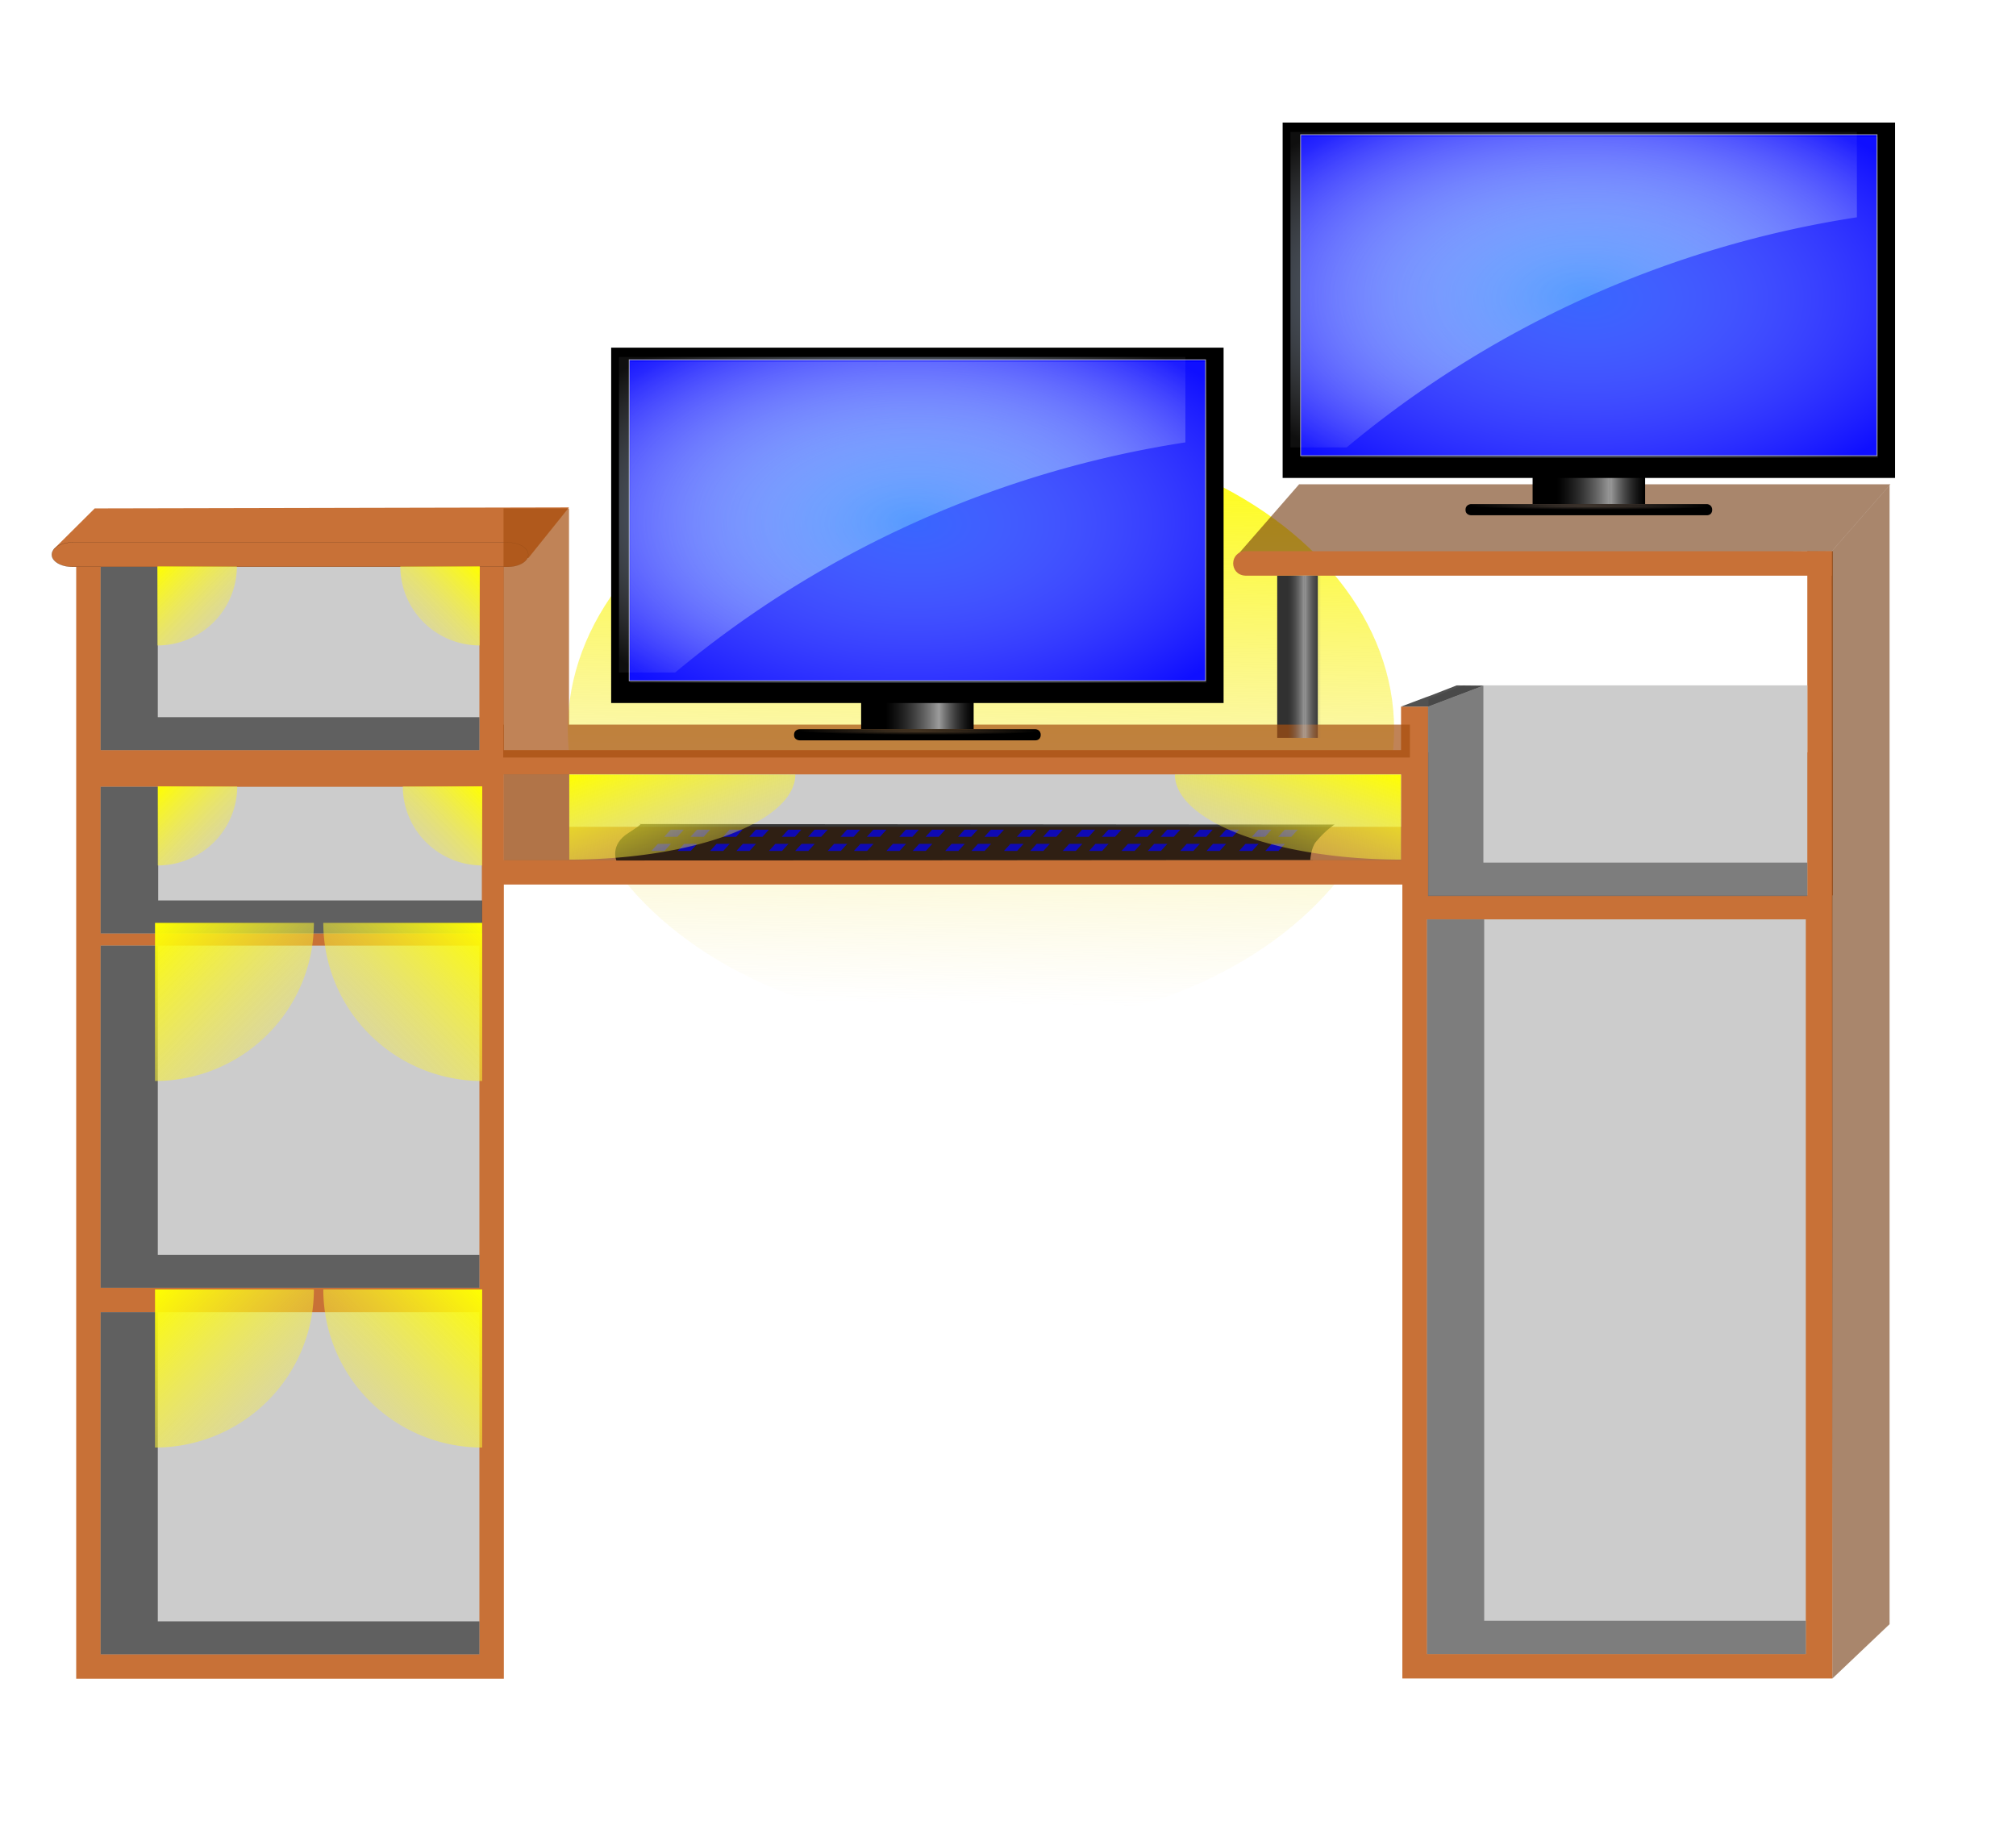 <?xml version="1.0" encoding="UTF-8" standalone="no"?>
<!-- Created with Inkscape (http://www.inkscape.org/) -->

<svg
   xmlns:osb="http://www.openswatchbook.org/uri/2009/osb"
   xmlns:dc="http://purl.org/dc/elements/1.1/"
   xmlns:cc="http://creativecommons.org/ns#"
   xmlns:rdf="http://www.w3.org/1999/02/22-rdf-syntax-ns#"
   xmlns:svg="http://www.w3.org/2000/svg"
   xmlns="http://www.w3.org/2000/svg"
   xmlns:xlink="http://www.w3.org/1999/xlink"
   xmlns:sodipodi="http://sodipodi.sourceforge.net/DTD/sodipodi-0.dtd"
   xmlns:inkscape="http://www.inkscape.org/namespaces/inkscape"
   width="165cm"
   height="150cm"
   viewBox="0 0 165 150"
   version="1.1"
   id="svg6624"
   inkscape:version="0.92.0 r15299"
   sodipodi:docname="cosik.svg">
  <defs
     id="defs6618">
    <linearGradient
       id="linearGradient7469"
       inkscape:collect="always">
      <stop
         id="stop7465"
         offset="0"
         style="stop-color:#ffff00;stop-opacity:1" />
      <stop
         id="stop7467"
         offset="1"
         style="stop-color:#f1e07a;stop-opacity:0" />
    </linearGradient>
    <linearGradient
       id="linearGradient7423"
       osb:paint="solid">
      <stop
         style="stop-color:#ffff00;stop-opacity:1;"
         offset="0"
         id="stop7421" />
    </linearGradient>
    <linearGradient
       inkscape:collect="always"
       id="linearGradient5905">
      <stop
         style="stop-color:#ffff00;stop-opacity:1"
         offset="0"
         id="stop5901" />
      <stop
         style="stop-color:#a65012;stop-opacity:0"
         offset="1"
         id="stop5903" />
    </linearGradient>
    <inkscape:path-effect
       effect="bspline"
       id="path-effect5215"
       is_visible="true"
       weight="33.333"
       steps="2"
       helper_size="0"
       apply_no_weight="true"
       apply_with_weight="true"
       only_selected="false" />
    <inkscape:path-effect
       effect="bspline"
       id="path-effect4966"
       is_visible="true"
       weight="33.333"
       steps="2"
       helper_size="0"
       apply_no_weight="true"
       apply_with_weight="true"
       only_selected="false" />
    <linearGradient
       id="linearGradient4825"
       inkscape:collect="always">
      <stop
         id="stop4819"
         offset="0"
         style="stop-color:#1a1a1a;stop-opacity:0.703" />
      <stop
         id="stop4823"
         offset="1"
         style="stop-color:#000000;stop-opacity:1" />
    </linearGradient>
    <linearGradient
       inkscape:collect="always"
       id="linearGradient4797">
      <stop
         style="stop-color:#000000;stop-opacity:0"
         offset="0"
         id="stop4791" />
      <stop
         id="stop4793"
         offset="0.5"
         style="stop-color:#666666;stop-opacity:0" />
      <stop
         style="stop-color:#cccccc;stop-opacity:1"
         offset="1"
         id="stop4795" />
    </linearGradient>
    <linearGradient
       inkscape:collect="always"
       id="linearGradient4782">
      <stop
         style="stop-color:#000000;stop-opacity:0"
         offset="0"
         id="stop4776" />
      <stop
         id="stop4778"
         offset="0"
         style="stop-color:#666666;stop-opacity:0" />
      <stop
         style="stop-color:#cccccc;stop-opacity:1"
         offset="1"
         id="stop4780" />
    </linearGradient>
    <linearGradient
       id="linearGradient4715"
       inkscape:collect="always">
      <stop
         id="stop4711"
         offset="0"
         style="stop-color:#5599ff;stop-opacity:0.662" />
      <stop
         id="stop4713"
         offset="1"
         style="stop-color:#ffffff;stop-opacity:0.057" />
    </linearGradient>
    <linearGradient
       inkscape:collect="always"
       id="linearGradient4654">
      <stop
         style="stop-color:#5599ff;stop-opacity:1"
         offset="0"
         id="stop4648" />
      <stop
         style="stop-color:#ffffff;stop-opacity:0.057"
         offset="1"
         id="stop4652" />
    </linearGradient>
    <linearGradient
       id="linearGradient8549"
       inkscape:collect="always">
      <stop
         id="stop8545"
         offset="0"
         style="stop-color:#000000;stop-opacity:0" />
      <stop
         style="stop-color:#666666;stop-opacity:0"
         offset="0.719"
         id="stop8551" />
      <stop
         id="stop8547"
         offset="1"
         style="stop-color:#cccccc;stop-opacity:1" />
    </linearGradient>
    <inkscape:path-effect
       effect="bspline"
       id="path-effect8504"
       is_visible="true"
       weight="33.333"
       steps="2"
       helper_size="0"
       apply_no_weight="true"
       apply_with_weight="true"
       only_selected="false" />
    <inkscape:path-effect
       effect="bspline"
       id="path-effect8496"
       is_visible="true"
       weight="33.333"
       steps="2"
       helper_size="0"
       apply_no_weight="true"
       apply_with_weight="true"
       only_selected="false" />
    <inkscape:path-effect
       effect="spiro"
       id="path-effect8482"
       is_visible="true" />
    <linearGradient
       inkscape:collect="always"
       id="linearGradient7812">
      <stop
         style="stop-color:#000000;stop-opacity:1;"
         offset="0"
         id="stop7808" />
      <stop
         style="stop-color:#000000;stop-opacity:0;"
         offset="1"
         id="stop7810" />
    </linearGradient>
    <linearGradient
       inkscape:collect="always"
       xlink:href="#linearGradient7812"
       id="linearGradient7816"
       x1="103.235"
       y1="-1175.576"
       x2="104.959"
       y2="-1165.241"
       gradientUnits="userSpaceOnUse" />
    <linearGradient
       inkscape:collect="always"
       xlink:href="#linearGradient8549"
       id="linearGradient8543"
       x1="84.021"
       y1="-1166.013"
       x2="85.699"
       y2="-1166.013"
       gradientUnits="userSpaceOnUse"
       gradientTransform="matrix(3.182,0,0,0.598,-165.773,-451.8)" />
    <linearGradient
       inkscape:collect="always"
       xlink:href="#linearGradient8549"
       id="linearGradient8543-8"
       x1="84.021"
       y1="-1166.013"
       x2="85.699"
       y2="-1166.013"
       gradientUnits="userSpaceOnUse"
       gradientTransform="matrix(3.182,0,0,0.598,-379.314,-451.618)" />
    <clipPath
       clipPathUnits="userSpaceOnUse"
       id="clipPath8950">
      <rect
         style="opacity:0.088;fill:#ffff00;fill-opacity:1;fill-rule:nonzero;stroke:#bbbbbb;stroke-width:0.035;stroke-miterlimit:4;stroke-dasharray:none;stroke-opacity:1;paint-order:stroke markers fill"
         id="rect8952"
         width="18.73"
         height="12.38"
         x="11.032"
         y="-1091.283" />
    </clipPath>
    <radialGradient
       inkscape:collect="always"
       xlink:href="#linearGradient4654"
       id="radialGradient4646"
       cx="71.692"
       cy="-1176.788"
       fx="71.692"
       fy="-1176.788"
       r="23.618"
       gradientTransform="matrix(51.026,-0.26,0.146,28.615,-777.149,34683.548)"
       gradientUnits="userSpaceOnUse" />
    <radialGradient
       inkscape:collect="always"
       xlink:href="#linearGradient4715"
       id="radialGradient4646-2"
       cx="71.692"
       cy="-1176.788"
       fx="71.692"
       fy="-1176.788"
       r="23.618"
       gradientTransform="matrix(1.35,-0.007,0.004,0.757,-20.486,-285.153)"
       gradientUnits="userSpaceOnUse" />
    <linearGradient
       inkscape:collect="always"
       xlink:href="#linearGradient8549"
       id="linearGradient8543-7"
       x1="84.021"
       y1="-1166.013"
       x2="85.699"
       y2="-1166.013"
       gradientUnits="userSpaceOnUse"
       gradientTransform="matrix(5.351,0,0,0.13,-384.989,-1008.621)" />
    <linearGradient
       inkscape:collect="always"
       xlink:href="#linearGradient8549"
       id="linearGradient8543-8-1"
       x1="84.021"
       y1="-1166.013"
       x2="85.699"
       y2="-1166.013"
       gradientUnits="userSpaceOnUse"
       gradientTransform="matrix(10.308,0,0,0.129,-956.448,-1009.796)" />
    <linearGradient
       inkscape:collect="always"
       xlink:href="#linearGradient4782"
       id="linearGradient4774"
       gradientUnits="userSpaceOnUse"
       gradientTransform="matrix(1.721,0,0,0.129,-220.848,-1009.806)"
       x1="84.021"
       y1="-1166.013"
       x2="85.699"
       y2="-1166.013" />
    <linearGradient
       inkscape:collect="always"
       xlink:href="#linearGradient4797"
       id="linearGradient4789"
       gradientUnits="userSpaceOnUse"
       gradientTransform="matrix(5.351,0,0,0.13,-384.989,-1008.632)"
       x1="84.021"
       y1="-1166.013"
       x2="85.699"
       y2="-1166.013" />
    <radialGradient
       inkscape:collect="always"
       xlink:href="#linearGradient4825"
       id="radialGradient4817"
       cx="71.531"
       cy="-1157.926"
       fx="71.531"
       fy="-1157.926"
       r="11.173"
       gradientTransform="matrix(0.887,0.002,-3.0072243e-4,0.027,7.917,-1128.419)"
       gradientUnits="userSpaceOnUse" />
    <radialGradient
       inkscape:collect="always"
       xlink:href="#linearGradient4825"
       id="radialGradient4849"
       gradientUnits="userSpaceOnUse"
       gradientTransform="matrix(0.887,0.002,-3.0072243e-4,0.027,7.917,-1128.419)"
       cx="71.531"
       cy="-1157.926"
       fx="71.531"
       fy="-1157.926"
       r="11.173" />
    <radialGradient
       inkscape:collect="always"
       xlink:href="#linearGradient4654"
       id="radialGradient4646-0"
       cx="71.692"
       cy="-1176.788"
       fx="71.692"
       fy="-1176.788"
       r="23.618"
       gradientTransform="matrix(51.026,-0.26,0.146,28.615,-777.149,34683.548)"
       gradientUnits="userSpaceOnUse" />
    <radialGradient
       inkscape:collect="always"
       xlink:href="#linearGradient4715"
       id="radialGradient4646-2-3"
       cx="71.692"
       cy="-1176.788"
       fx="71.692"
       fy="-1176.788"
       r="23.618"
       gradientTransform="matrix(1.35,-0.007,0.004,0.757,-20.486,-285.153)"
       gradientUnits="userSpaceOnUse" />
    <radialGradient
       inkscape:collect="always"
       xlink:href="#linearGradient4825"
       id="radialGradient4849-0"
       gradientUnits="userSpaceOnUse"
       gradientTransform="matrix(0.887,0.002,-3.0072243e-4,0.027,7.917,-1128.419)"
       cx="71.531"
       cy="-1157.926"
       fx="71.531"
       fy="-1157.926"
       r="11.173" />
    <linearGradient
       inkscape:collect="always"
       xlink:href="#linearGradient4797"
       id="linearGradient4940"
       gradientUnits="userSpaceOnUse"
       gradientTransform="matrix(5.351,0,0,0.13,-384.989,-1008.632)"
       x1="84.021"
       y1="-1166.013"
       x2="85.699"
       y2="-1166.013" />
    <linearGradient
       inkscape:collect="always"
       xlink:href="#linearGradient4782"
       id="linearGradient4942"
       gradientUnits="userSpaceOnUse"
       gradientTransform="matrix(1.721,0,0,0.129,-220.848,-1009.806)"
       x1="84.021"
       y1="-1166.013"
       x2="85.699"
       y2="-1166.013" />
    <radialGradient
       inkscape:collect="always"
       xlink:href="#linearGradient5905"
       id="radialGradient5909"
       cx="67.138"
       cy="-1086.404"
       fx="67.138"
       fy="-1086.404"
       r="14.221"
       gradientUnits="userSpaceOnUse"
       gradientTransform="matrix(2.209,-0.011,0.014,1.202,-108.307,225.612)" />
    <filter
       inkscape:collect="always"
       style="color-interpolation-filters:sRGB"
       id="filter5945"
       x="-0.414"
       width="1.828"
       y="-0.47"
       height="1.941">
      <feGaussianBlur
         inkscape:collect="always"
         stdDeviation="5.473"
         id="feGaussianBlur5947" />
    </filter>
    <linearGradient
       inkscape:collect="always"
       xlink:href="#linearGradient7469"
       id="linearGradient7520"
       gradientUnits="userSpaceOnUse"
       gradientTransform="matrix(40.158,0,0,40.158,-25.331,48061.212)"
       x1="12.914"
       y1="-1095.607"
       x2="27.469"
       y2="-1081.097" />
    <filter
       inkscape:collect="always"
       style="color-interpolation-filters:sRGB"
       id="filter7538"
       x="-0.176"
       width="1.352"
       y="-0.177"
       height="1.354">
      <feGaussianBlur
         inkscape:collect="always"
         stdDeviation="0.913"
         id="feGaussianBlur7540" />
    </filter>
    <linearGradient
       inkscape:collect="always"
       xlink:href="#linearGradient7469"
       id="linearGradient7552"
       gradientUnits="userSpaceOnUse"
       gradientTransform="matrix(40.158,0,0,40.158,-25.331,48061.212)"
       x1="12.914"
       y1="-1095.607"
       x2="27.469"
       y2="-1081.097" />
    <linearGradient
       inkscape:collect="always"
       xlink:href="#linearGradient7469"
       id="linearGradient7558"
       gradientUnits="userSpaceOnUse"
       gradientTransform="matrix(40.158,0,0,40.158,-25.331,48061.212)"
       x1="12.914"
       y1="-1095.607"
       x2="27.469"
       y2="-1081.097" />
    <linearGradient
       inkscape:collect="always"
       xlink:href="#linearGradient7469"
       id="linearGradient7560"
       gradientUnits="userSpaceOnUse"
       gradientTransform="matrix(40.158,0,0,40.158,-25.331,48061.212)"
       x1="12.914"
       y1="-1095.607"
       x2="27.469"
       y2="-1081.097" />
    <linearGradient
       inkscape:collect="always"
       xlink:href="#linearGradient7469"
       id="linearGradient7558-9"
       gradientUnits="userSpaceOnUse"
       gradientTransform="matrix(40.158,0,0,40.158,-430.588,44085.101)"
       x1="12.914"
       y1="-1095.607"
       x2="27.469"
       y2="-1081.097" />
    <filter
       inkscape:collect="always"
       style="color-interpolation-filters:sRGB"
       id="filter7538-8"
       x="-0.176"
       width="1.352"
       y="-0.177"
       height="1.354">
      <feGaussianBlur
         inkscape:collect="always"
         stdDeviation="0.913"
         id="feGaussianBlur7540-9" />
    </filter>
    <linearGradient
       inkscape:collect="always"
       xlink:href="#linearGradient7469"
       id="linearGradient7612"
       gradientUnits="userSpaceOnUse"
       gradientTransform="matrix(40.158,0,0,40.158,-430.588,44085.101)"
       x1="12.914"
       y1="-1095.607"
       x2="27.469"
       y2="-1081.097" />
    <linearGradient
       inkscape:collect="always"
       xlink:href="#linearGradient7469"
       id="linearGradient7618"
       gradientUnits="userSpaceOnUse"
       gradientTransform="matrix(40.158,0,0,40.158,-430.588,44085.101)"
       x1="12.914"
       y1="-1095.607"
       x2="27.469"
       y2="-1081.097" />
    <linearGradient
       inkscape:collect="always"
       xlink:href="#linearGradient7469"
       id="linearGradient7620"
       gradientUnits="userSpaceOnUse"
       gradientTransform="matrix(40.158,0,0,40.158,-430.588,44085.101)"
       x1="12.914"
       y1="-1095.607"
       x2="27.469"
       y2="-1081.097" />
    <filter
       inkscape:collect="always"
       style="color-interpolation-filters:sRGB"
       id="filter7538-9"
       x="-0.176"
       width="1.352"
       y="-0.177"
       height="1.354">
      <feGaussianBlur
         inkscape:collect="always"
         stdDeviation="0.913"
         id="feGaussianBlur7540-5" />
    </filter>
    <linearGradient
       inkscape:collect="always"
       xlink:href="#linearGradient7469"
       id="linearGradient7651"
       gradientUnits="userSpaceOnUse"
       gradientTransform="matrix(40.158,0,0,40.158,-430.588,44085.101)"
       x1="12.914"
       y1="-1095.607"
       x2="27.469"
       y2="-1081.097" />
    <linearGradient
       inkscape:collect="always"
       xlink:href="#linearGradient7469"
       id="linearGradient7672"
       gradientUnits="userSpaceOnUse"
       gradientTransform="matrix(40.158,0,0,40.158,-430.588,44085.101)"
       x1="12.914"
       y1="-1095.607"
       x2="27.469"
       y2="-1081.097" />
    <linearGradient
       inkscape:collect="always"
       xlink:href="#linearGradient7469"
       id="linearGradient7682"
       x1="79.871"
       y1="-1167.763"
       x2="79.21"
       y2="-1120.8"
       gradientUnits="userSpaceOnUse"
       gradientTransform="matrix(0.897,0,0,1,10.426,0)" />
    <filter
       inkscape:collect="always"
       style="color-interpolation-filters:sRGB"
       id="filter7712"
       x="-0.097"
       width="1.194"
       y="-0.134"
       height="1.269">
      <feGaussianBlur
         inkscape:collect="always"
         stdDeviation="2.74"
         id="feGaussianBlur7714" />
    </filter>
  </defs>
  <sodipodi:namedview
     id="base"
     pagecolor="#ffffff"
     bordercolor="#666666"
     borderopacity="1.0"
     inkscape:pageopacity="0.0"
     inkscape:pageshadow="2"
     inkscape:zoom="0.11313709"
     inkscape:cx="3139.0701"
     inkscape:cy="3646.0375"
     inkscape:document-units="cm"
     inkscape:current-layer="layer1"
     showgrid="false"
     units="cm"
     inkscape:window-width="1920"
     inkscape:window-height="1017"
     inkscape:window-x="1432"
     inkscape:window-y="-8"
     inkscape:window-maximized="1"
     inkscape:measure-start="0,0"
     inkscape:measure-end="0,0"
     showguides="true"
     inkscape:snap-to-guides="true"
     inkscape:lockguides="true"
     inkscape:snap-bbox="false"
     inkscape:guide-bbox="true"
     inkscape:snap-global="true"
     inkscape:bbox-nodes="false"
     inkscape:snap-bbox-edge-midpoints="false"
     inkscape:bbox-paths="false" />
  <g
     inkscape:label="Layer 1"
     inkscape:groupmode="layer"
     id="layer1"
     transform="translate(0,1203)"
     style="display:inline">
    <ellipse
       style="opacity:1;fill:url(#linearGradient7682);fill-opacity:1;fill-rule:nonzero;stroke:none;stroke-width:0.013;stroke-linecap:round;stroke-miterlimit:4;stroke-dasharray:none;stroke-opacity:1;paint-order:stroke fill markers;filter:url(#filter7712)"
       id="path7674"
       cx="80.285"
       cy="-1143.289"
       rx="33.817"
       ry="24.474" />
    <rect
       style="display:inline;opacity:1;fill:#c87137;fill-opacity:1;stroke:none;stroke-width:0.033;stroke-miterlimit:4;stroke-dasharray:none;stroke-opacity:1;paint-order:stroke markers fill"
       id="rect7203-8"
       width="2.089"
       height="28.166"
       x="147.92"
       y="-1157.887" />
    <rect
       style="opacity:1;fill:#c87137;fill-opacity:1;stroke:none;stroke-width:0.08;stroke-miterlimit:4;stroke-dasharray:none;stroke-opacity:1;paint-order:stroke markers fill"
       id="rect7207"
       width="35.2"
       height="75.797"
       x="114.776"
       y="-1141.425" />
    <rect
       style="opacity:1;fill:#c87137;fill-opacity:1;stroke:none;stroke-width:0.09;stroke-miterlimit:4;stroke-dasharray:none;stroke-opacity:1;paint-order:stroke markers fill"
       id="rect7203"
       width="77"
       height="11"
       x="39.436"
       y="-1141.607" />
    <rect
       style="opacity:1;fill:#313131;fill-opacity:1;fill-rule:nonzero;stroke:none;stroke-width:0.054;stroke-miterlimit:4;stroke-dasharray:none;stroke-opacity:1;paint-order:stroke markers fill"
       id="rect7806"
       width="3.322"
       height="13.283"
       x="104.533"
       y="-1155.896" />
    <rect
       style="opacity:1;fill:#c87137;fill-opacity:1;stroke:none;stroke-width:0.09;stroke-miterlimit:4;stroke-dasharray:none;stroke-opacity:1"
       id="rect6626"
       width="35"
       height="93"
       x="6.237"
       y="-1158.607" />
    <path
       style="opacity:1;fill:#c87137;fill-opacity:1;fill-rule:nonzero;stroke:none;stroke-width:0.131;stroke-linecap:round;stroke-miterlimit:4;stroke-dasharray:none;stroke-opacity:1;paint-order:fill markers stroke"
       d="m 46.57,-1161.472 -38.819,0.083 -2.038,2.026 -1.31,1.302 v 0.723 H 43.25 Z"
       id="rect5080"
       inkscape:connector-curvature="0" />
    <rect
       style="display:inline;opacity:1;fill:#c87137;fill-opacity:1;stroke:none;stroke-width:0.014;stroke-miterlimit:4;stroke-dasharray:none;stroke-opacity:1;paint-order:stroke markers fill"
       id="rect7203-0"
       width="2.227"
       height="5.544"
       x="114.669"
       y="-1145.167" />
    <path
       style="display:inline;opacity:1;fill:#cccccc;fill-opacity:1;stroke:none;stroke-width:0.082;stroke-miterlimit:4;stroke-dasharray:none;stroke-opacity:1"
       d="m 116.92,-1145.801 2.808,-1.107 h 28.192 v 17.186 h -31 z"
       id="rect7171-5"
       inkscape:connector-curvature="0"
       sodipodi:nodetypes="cccccc" />
    <rect
       style="display:inline;opacity:1;fill:#cccccc;fill-opacity:1;stroke:none;stroke-width:0.109;stroke-miterlimit:4;stroke-dasharray:none;stroke-opacity:1"
       id="rect7171-1"
       width="31"
       height="60.129"
       x="116.797"
       y="-1127.757" />
    <path
       style="opacity:0.849;fill:#71360b;fill-opacity:0.706;fill-rule:nonzero;stroke:none;stroke-width:0.362;stroke-linecap:round;stroke-miterlimit:4;stroke-dasharray:none;stroke-opacity:1;paint-order:fill markers stroke"
       d="m 106.326,-1163.364 -5.063,5.807 48.655,-0.322 0.058,92.25 4.677,-4.443 v -93.214 l 0.068,-0.078 z"
       id="rect5182"
       inkscape:connector-curvature="0" />
    <path
       style="opacity:1;fill:#c87137;fill-opacity:1;stroke:#040404;stroke-width:0.01;stroke-miterlimit:4;stroke-dasharray:none;stroke-opacity:1;paint-order:stroke markers fill"
       d="M 5.937,-1158.607 H 41.537 c 0.942,0 1.7,0.446 1.7,1 0,0.554 -0.758,1 -1.7,1 H 5.937 c -0.942,0 -1.7,-0.446 -1.7,-1 0,-0.554 0.758,-1 1.7,-1 z"
       id="rect7196"
       inkscape:connector-curvature="0" />
    <g
       id="ds">
      <rect
         y="-1095.607"
         x="8.237"
         height="28"
         width="31"
         id="rect7171"
         style="opacity:1;fill:#cccccc;fill-opacity:1;stroke:none;stroke-width:0.105;stroke-miterlimit:4;stroke-dasharray:none;stroke-opacity:1" />
      <path
         inkscape:connector-curvature="0"
         id="rect5010"
         d="m 8.237,-1095.607 v 25.302 2.699 H 39.237 v -2.699 H 12.914 v -25.302 z"
         style="opacity:0.703;fill:#333333;fill-opacity:1;fill-rule:nonzero;stroke:none;stroke-width:0.099;stroke-linecap:round;stroke-miterlimit:4;stroke-dasharray:none;stroke-opacity:1;paint-order:fill markers stroke" />
    </g>
    <g
       id="gs">
      <rect
         y="-1125.607"
         x="8.237"
         height="28"
         width="31"
         id="rect7190"
         style="opacity:1;fill:#cccccc;fill-opacity:1;stroke:none;stroke-width:0.09;stroke-miterlimit:4;stroke-dasharray:none;stroke-opacity:1" />
      <path
         id="rect5010-5"
         d="m 8.237,-1125.607 v 25.302 2.699 H 39.237 v -2.699 H 12.914 v -25.302 z"
         style="display:inline;opacity:0.703;fill:#333333;fill-opacity:1;fill-rule:nonzero;stroke:none;stroke-width:0.099;stroke-linecap:round;stroke-miterlimit:4;stroke-dasharray:none;stroke-opacity:1;paint-order:fill markers stroke"
         inkscape:connector-curvature="0" />
    </g>
    <g
       id="dp">
      <rect
         y="-1138.607"
         x="8.237"
         height="12"
         width="31.199"
         id="rect7192"
         style="opacity:1;fill:#cccccc;fill-opacity:1;stroke:none;stroke-width:0.09;stroke-miterlimit:4;stroke-dasharray:none;stroke-opacity:1" />
      <path
         inkscape:connector-curvature="0"
         id="rect5010-2"
         d="m 8.237,-1138.607 v 9.302 2.699 H 39.461 v -2.699 H 12.948 v -9.302 z"
         style="display:inline;opacity:0.703;fill:#333333;fill-opacity:1;fill-rule:nonzero;stroke:none;stroke-width:0.099;stroke-linecap:round;stroke-miterlimit:4;stroke-dasharray:none;stroke-opacity:1;paint-order:fill markers stroke" />
    </g>
    <g
       id="gp"
       inkscape:label="#gp">
      <rect
         y="-1156.607"
         x="8.237"
         height="15"
         width="31"
         id="rect7194"
         style="opacity:1;fill:#cccccc;fill-opacity:1;stroke:none;stroke-width:0.09;stroke-miterlimit:4;stroke-dasharray:none;stroke-opacity:1" />
      <path
         inkscape:connector-curvature="0"
         id="rect5010-5-0"
         d="m 8.237,-1156.607 v 12.302 2.699 H 39.237 v -2.699 H 12.914 v -12.302 z"
         style="display:inline;opacity:0.703;fill:#333333;fill-opacity:1;fill-rule:nonzero;stroke:none;stroke-width:0.099;stroke-linecap:round;stroke-miterlimit:4;stroke-dasharray:none;stroke-opacity:1;paint-order:fill markers stroke" />
    </g>
    <path
       style="opacity:0.849;fill:#707070;fill-opacity:1;fill-rule:nonzero;stroke:none;stroke-width:0.141;stroke-linecap:round;stroke-miterlimit:4;stroke-dasharray:none;stroke-opacity:1;paint-order:fill markers stroke"
       d="m 116.797,-1127.757 v 57.401 0 2.728 h 31 v -2.728 h -26.323 v -57.401 z"
       id="rect5140"
       inkscape:connector-curvature="0" />
    <path
       style="display:inline;opacity:0.849;fill:#707070;fill-opacity:1;fill-rule:nonzero;stroke:none;stroke-width:0.141;stroke-linecap:round;stroke-miterlimit:4;stroke-dasharray:none;stroke-opacity:1;paint-order:fill markers stroke"
       d="m 121.408,-1146.882 -4.532,1.721 v 15.499 h 4.532 v 0 h 26.512 v -2.738 h -26.512 z"
       id="rect5148-8"
       inkscape:connector-curvature="0" />
    <path
       style="opacity:0.849;fill:#333333;fill-opacity:1;fill-rule:nonzero;stroke:none;stroke-width:0.29;stroke-linecap:round;stroke-miterlimit:4;stroke-dasharray:none;stroke-opacity:1;paint-order:fill markers stroke"
       d="m 119.225,-1146.905 2.183,0.022 -4.511,1.713 h -2.227 c 4.556,-1.736 0.124,0 4.556,-1.736 z"
       id="rect5175"
       inkscape:connector-curvature="0"
       sodipodi:nodetypes="ccccc" />
    <g
       id="tl">
      <path
         inkscape:connector-curvature="0"
         id="rect5134"
         d="m 41.211,-1161.384 v 17.688 h -0.025 v 2.692 h 74.208 v -2.692 H 46.57 v -17.688 z"
         style="opacity:0.707;fill:#a65012;fill-opacity:1;fill-rule:nonzero;stroke:none;stroke-width:0.19;stroke-linecap:round;stroke-miterlimit:4;stroke-dasharray:none;stroke-opacity:1;paint-order:fill markers stroke" />
      <path
         sodipodi:nodetypes="ccccc"
         inkscape:connector-curvature="0"
         id="rect7203-6"
         d="m 101.92,-1157.887 h 48 v 2 h -48 c -1.326,-0.073 -1.315,-1.944 0,-2 z"
         style="display:inline;opacity:1;fill:#c87137;fill-opacity:1;stroke:none;stroke-width:0.024;stroke-miterlimit:4;stroke-dasharray:none;stroke-opacity:1;paint-order:stroke markers fill" />
      <rect
         y="-1155.898"
         x="101.654"
         height="13.292"
         width="5.116"
         id="rect7806-2"
         style="display:inline;opacity:0.797;fill:url(#linearGradient8543);fill-opacity:1;fill-rule:nonzero;stroke:none;stroke-width:0.097;stroke-miterlimit:4;stroke-dasharray:none;stroke-opacity:1;paint-order:stroke markers fill" />
      <rect
         transform="scale(-1,1)"
         y="-1155.901"
         x="-111.886"
         height="13.296"
         width="5.116"
         id="rect7806-2-5"
         style="display:inline;opacity:0.797;fill:url(#linearGradient8543-8);fill-opacity:1;fill-rule:nonzero;stroke:none;stroke-width:0.097;stroke-miterlimit:4;stroke-dasharray:none;stroke-opacity:1;paint-order:stroke markers fill" />
      <g
         transform="translate(3.391,16.37)"
         id="g4845">
        <g
           id="g4787"
           transform="matrix(1,0,0,0.798,0,-234.846)">
          <rect
             y="-1161.833"
             x="67.088"
             height="2.871"
             width="9.209"
             id="rect4717"
             style="opacity:1;fill:#000000;fill-opacity:1;fill-rule:nonzero;stroke:none;stroke-width:0.067;stroke-miterlimit:4;stroke-dasharray:none;stroke-opacity:1;paint-order:stroke markers fill" />
          <rect
             y="-1161.847"
             x="64.832"
             height="2.892"
             width="8.605"
             id="rect7806-2-9"
             style="display:inline;opacity:0.797;fill:url(#linearGradient4789);fill-opacity:1;fill-rule:nonzero;stroke:none;stroke-width:0.058;stroke-miterlimit:4;stroke-dasharray:none;stroke-opacity:1;paint-order:stroke markers fill" />
          <rect
             transform="scale(-1,1)"
             y="-1161.833"
             x="-76.199"
             height="2.87"
             width="2.767"
             id="rect7806-2-5-1"
             style="display:inline;opacity:0.797;fill:url(#linearGradient4774);fill-opacity:1;fill-rule:nonzero;stroke:none;stroke-width:0.033;stroke-miterlimit:4;stroke-dasharray:none;stroke-opacity:1;paint-order:stroke markers fill" />
        </g>
        <rect
           style="opacity:1;fill:#000000;fill-opacity:1;fill-rule:nonzero;stroke:none;stroke-width:0.065;stroke-miterlimit:4;stroke-dasharray:none;stroke-opacity:1;paint-order:stroke markers fill"
           id="rect4539"
           width="50.124"
           height="29.084"
           x="46.63"
           y="-1190.917" />
        <rect
           y="-1189.927"
           x="48.104"
           height="26.277"
           width="47.176"
           id="rect4656"
           style="display:inline;opacity:1;fill:#0000ff;fill-opacity:1;fill-rule:nonzero;stroke:#bbbbbb;stroke-width:0.06;stroke-miterlimit:4;stroke-dasharray:none;stroke-opacity:1;paint-order:stroke markers fill" />
        <path
           inkscape:connector-curvature="0"
           style="display:inline;opacity:1;fill:url(#radialGradient4646);fill-opacity:1;fill-rule:nonzero;stroke:none;stroke-width:2.25;stroke-miterlimit:4;stroke-dasharray:none;stroke-opacity:1;paint-order:stroke markers fill"
           d="M 1818.102,494.098 V 1487.26 H 1994.998 A 3286.799,3286.799 0 0 1 3601.139,762.908 V 494.098 Z"
           transform="matrix(0.026,0,0,0.026,0,-1203)"
           id="rect4539-6" />
        <rect
           style="display:inline;opacity:1;fill:url(#radialGradient4646-2);fill-opacity:1;fill-rule:nonzero;stroke:none;stroke-width:0.06;stroke-miterlimit:4;stroke-dasharray:none;stroke-opacity:1;paint-order:stroke markers fill"
           id="rect4539-6-5"
           width="47.176"
           height="26.277"
           x="48.18"
           y="-1189.749" />
        <path
           style="opacity:1;fill:url(#radialGradient4849);fill-opacity:1;fill-rule:nonzero;stroke:none;stroke-width:0.111;stroke-miterlimit:4;stroke-dasharray:none;stroke-opacity:1;paint-order:fill markers stroke"
           d="m 62.049,-1159.692 h 19.32 c 0,0 0.421,0.027 0.417,0.471 -0.004,0.452 -0.417,0.442 -0.417,0.442 h -9.66 -9.66 c 0,0 -0.454,-5e-4 -0.451,-0.447 0.002,-0.454 0.451,-0.467 0.451,-0.467 z"
           id="rect4801"
           inkscape:connector-curvature="0"
           sodipodi:nodetypes="ccscccsc" />
      </g>
      <g
         transform="translate(58.348,-2.051)"
         id="g4845-9"
         style="display:inline">
        <g
           id="g4787-5"
           transform="matrix(1,0,0,0.798,0,-234.846)">
          <rect
             y="-1161.833"
             x="67.088"
             height="2.871"
             width="9.209"
             id="rect4717-6"
             style="opacity:1;fill:#000000;fill-opacity:1;fill-rule:nonzero;stroke:none;stroke-width:0.067;stroke-miterlimit:4;stroke-dasharray:none;stroke-opacity:1;paint-order:stroke markers fill" />
          <rect
             y="-1161.847"
             x="64.832"
             height="2.892"
             width="8.605"
             id="rect7806-2-9-2"
             style="display:inline;opacity:0.797;fill:url(#linearGradient4940);fill-opacity:1;fill-rule:nonzero;stroke:none;stroke-width:0.058;stroke-miterlimit:4;stroke-dasharray:none;stroke-opacity:1;paint-order:stroke markers fill" />
          <rect
             transform="scale(-1,1)"
             y="-1161.833"
             x="-76.199"
             height="2.87"
             width="2.767"
             id="rect7806-2-5-1-0"
             style="display:inline;opacity:0.797;fill:url(#linearGradient4942);fill-opacity:1;fill-rule:nonzero;stroke:none;stroke-width:0.033;stroke-miterlimit:4;stroke-dasharray:none;stroke-opacity:1;paint-order:stroke markers fill" />
        </g>
        <rect
           style="opacity:1;fill:#000000;fill-opacity:1;fill-rule:nonzero;stroke:none;stroke-width:0.065;stroke-miterlimit:4;stroke-dasharray:none;stroke-opacity:1;paint-order:stroke markers fill"
           id="rect4539-2"
           width="50.124"
           height="29.084"
           x="46.63"
           y="-1190.917" />
        <rect
           y="-1189.927"
           x="48.104"
           height="26.277"
           width="47.176"
           id="rect4656-8"
           style="display:inline;opacity:1;fill:#0000ff;fill-opacity:1;fill-rule:nonzero;stroke:#bbbbbb;stroke-width:0.06;stroke-miterlimit:4;stroke-dasharray:none;stroke-opacity:1;paint-order:stroke markers fill" />
        <path
           inkscape:connector-curvature="0"
           style="display:inline;opacity:1;fill:url(#radialGradient4646-0);fill-opacity:1;fill-rule:nonzero;stroke:none;stroke-width:2.25;stroke-miterlimit:4;stroke-dasharray:none;stroke-opacity:1;paint-order:stroke markers fill"
           d="M 1818.102,494.098 V 1487.26 H 1994.998 A 3286.799,3286.799 0 0 1 3601.139,762.908 V 494.098 Z"
           transform="matrix(0.026,0,0,0.026,0,-1203)"
           id="rect4539-6-2" />
        <rect
           style="display:inline;opacity:1;fill:url(#radialGradient4646-2-3);fill-opacity:1;fill-rule:nonzero;stroke:none;stroke-width:0.06;stroke-miterlimit:4;stroke-dasharray:none;stroke-opacity:1;paint-order:stroke markers fill"
           id="rect4539-6-5-9"
           width="47.176"
           height="26.277"
           x="48.18"
           y="-1189.749" />
        <path
           style="opacity:1;fill:url(#radialGradient4849-0);fill-opacity:1;fill-rule:nonzero;stroke:none;stroke-width:0.111;stroke-miterlimit:4;stroke-dasharray:none;stroke-opacity:1;paint-order:fill markers stroke"
           d="m 62.049,-1159.692 h 19.32 c 0,0 0.421,0.027 0.417,0.471 -0.004,0.452 -0.417,0.442 -0.417,0.442 h -9.66 -9.66 c 0,0 -0.454,-5e-4 -0.451,-0.447 0.002,-0.454 0.451,-0.467 0.451,-0.467 z"
           id="rect4801-9"
           inkscape:connector-curvature="0"
           sodipodi:nodetypes="ccscccsc" />
      </g>
    </g>
    <path
       style="fill:#ffffff;stroke:#ffffff;stroke-width:0.005;stroke-linecap:butt;stroke-linejoin:miter;stroke-miterlimit:4;stroke-dasharray:none;stroke-opacity:1"
       d="m 149.918,-1157.878 c 1.601,-1.829 3.202,-3.657 4.804,-5.486"
       id="path5213"
       inkscape:connector-curvature="0"
       inkscape:path-effect="#path-effect5215"
       inkscape:original-d="m 149.9178,-1157.8781 c 1.60122,-1.8286 3.20242,-3.6571 4.80359,-5.4856" />
    <path
       style="opacity:1;fill:#000000;fill-opacity:1;fill-rule:nonzero;stroke:none;stroke-width:0.005;stroke-linecap:round;stroke-miterlimit:4;stroke-dasharray:none;stroke-opacity:1;paint-order:fill markers stroke"
       d="m 108.943,-1135.515 0.28,2e-4 h 5e-5 l 1.1e-4,-2e-4 z m 0.28,2e-4 c -2e-4,10e-5 -0.704,0.426 -1.53,1.424 -0.387,0.467 -0.455,1.476 -0.455,1.476 h -5.944 6.151 z"
       id="rect5348"
       inkscape:connector-curvature="0" />
    <g
       id="kl">
      <rect
         y="-1139.623"
         x="41.237"
         height="7.016"
         width="73.432"
         id="rect7205"
         style="opacity:1;fill:#cccccc;fill-opacity:1;stroke:none;stroke-width:0.225;stroke-miterlimit:4;stroke-dasharray:none;stroke-opacity:1;paint-order:stroke markers fill" />
      <path
         inkscape:connector-curvature="0"
         id="rect5186"
         d="m 41.23,-1139.635 v 7.029 h 0.025 v 0.02 h 73.427 v -2.745 H 46.592 v -4.305 z"
         style="opacity:0.707;fill:#a64f12;fill-opacity:1;fill-rule:nonzero;stroke:none;stroke-width:0.113;stroke-linecap:round;stroke-miterlimit:4;stroke-dasharray:none;stroke-opacity:1;paint-order:fill markers stroke" />
      <path
         style="opacity:0.734;fill:#000000;fill-opacity:1;fill-rule:nonzero;stroke:none;stroke-width:0.005;stroke-linecap:round;stroke-miterlimit:4;stroke-dasharray:none;stroke-opacity:1;paint-order:fill markers stroke"
         d="m 52.308,-1135.557 56.915,0.042 c 0,0 -0.704,0.426 -1.53,1.424 -0.387,0.467 -0.455,1.476 -0.455,1.476 l -56.791,0.041 c 0,0 -0.55,-1.279 0.974,-2.248 1.494,-0.95 0.886,-0.734 0.886,-0.734 z"
         id="path5360"
         inkscape:connector-curvature="0"
         sodipodi:nodetypes="ccsccscc" />
      <g
         inkscape:tile-y0="55.276017"
         inkscape:tile-x0="50.351824"
         inkscape:tile-h="1.7362467"
         inkscape:tile-w="4.8099277"
         inkscape:tile-cy="56.14414"
         inkscape:tile-cx="52.756788"
         transform="matrix(1,0,-0.913,1,-1033.772,3.871)"
         id="g5533">
        <g
           id="g5358"
           transform="matrix(1,0,0.007,1,7.962,8.31)"
           style="paint-order:stroke fill markers">
          <rect
             y="-1147.276"
             x="48.854"
             height="0.579"
             width="1.075"
             id="rect5355"
             style="opacity:1;fill:#0000ff;fill-opacity:0.68;fill-rule:nonzero;stroke:none;stroke-width:0.005;stroke-linecap:round;stroke-miterlimit:4;stroke-dasharray:none;stroke-opacity:1;paint-order:stroke fill markers" />
        </g>
        <g
           transform="translate(1.013,8.31)"
           id="g5461"
           style="fill:none">
          <rect
             style="opacity:1;fill:none;fill-opacity:0.68;fill-rule:nonzero;stroke:none;stroke-width:0.005;stroke-linecap:round;stroke-miterlimit:4;stroke-dasharray:none;stroke-opacity:1;paint-order:fill markers stroke"
             id="rect5459"
             width="1.075"
             height="0.579"
             x="48.854"
             y="-1147.276" />
        </g>
        <g
           id="g5465"
           transform="translate(2.088,8.31)">
          <rect
             y="-1147.276"
             x="48.854"
             height="0.579"
             width="1.075"
             id="rect5463"
             style="opacity:1;fill:#0000ff;fill-opacity:0.68;fill-rule:nonzero;stroke:none;stroke-width:0.005;stroke-linecap:round;stroke-miterlimit:4;stroke-dasharray:none;stroke-opacity:1;paint-order:fill markers stroke" />
        </g>
        <g
           transform="translate(-0.062,8.888)"
           id="g5473"
           style="fill:none">
          <rect
             style="opacity:1;fill:none;fill-opacity:0.68;fill-rule:nonzero;stroke:none;stroke-width:0.005;stroke-linecap:round;stroke-miterlimit:4;stroke-dasharray:none;stroke-opacity:1;paint-order:fill markers stroke"
             id="rect5471"
             width="1.075"
             height="0.579"
             x="48.854"
             y="-1147.276" />
        </g>
        <g
           id="g5477"
           transform="translate(1.013,8.888)"
           style="fill:none">
          <rect
             y="-1147.276"
             x="48.854"
             height="0.579"
             width="1.075"
             id="rect5475"
             style="opacity:1;fill:none;fill-opacity:0.68;fill-rule:nonzero;stroke:none;stroke-width:0.005;stroke-linecap:round;stroke-miterlimit:4;stroke-dasharray:none;stroke-opacity:1;paint-order:fill markers stroke" />
        </g>
        <g
           transform="translate(2.088,8.888)"
           id="g5481"
           style="fill:none">
          <rect
             style="opacity:1;fill:none;fill-opacity:0.68;fill-rule:nonzero;stroke:none;stroke-width:0.005;stroke-linecap:round;stroke-miterlimit:4;stroke-dasharray:none;stroke-opacity:1;paint-order:fill markers stroke"
             id="rect5479"
             width="1.075"
             height="0.579"
             x="48.854"
             y="-1147.276" />
        </g>
        <g
           id="g5485"
           transform="translate(-0.062,9.467)">
          <rect
             y="-1147.276"
             x="48.854"
             height="0.579"
             width="1.075"
             id="rect5483"
             style="opacity:1;fill:#0000ff;fill-opacity:0.68;fill-rule:nonzero;stroke:none;stroke-width:0.005;stroke-linecap:round;stroke-miterlimit:4;stroke-dasharray:none;stroke-opacity:1;paint-order:fill markers stroke" />
        </g>
        <g
           transform="translate(1.013,9.467)"
           id="g5489"
           style="fill:none">
          <rect
             style="opacity:1;fill:none;fill-opacity:0.68;fill-rule:nonzero;stroke:none;stroke-width:0.005;stroke-linecap:round;stroke-miterlimit:4;stroke-dasharray:none;stroke-opacity:1;paint-order:fill markers stroke"
             id="rect5487"
             width="1.075"
             height="0.579"
             x="48.854"
             y="-1147.276" />
        </g>
        <g
           id="g5493"
           transform="translate(2.088,9.467)">
          <rect
             y="-1147.276"
             x="48.854"
             height="0.579"
             width="1.075"
             id="rect5491"
             style="opacity:1;fill:#0000ff;fill-opacity:0.68;fill-rule:nonzero;stroke:none;stroke-width:0.005;stroke-linecap:round;stroke-miterlimit:4;stroke-dasharray:none;stroke-opacity:1;paint-order:fill markers stroke" />
        </g>
      </g>
      <use
         height="100%"
         width="100%"
         id="use5779"
         transform="translate(4.81)"
         xlink:href="#g5533"
         inkscape:tiled-clone-of="#g5533"
         y="0"
         x="0" />
      <use
         height="100%"
         width="100%"
         id="use5781"
         transform="translate(9.62)"
         xlink:href="#g5533"
         inkscape:tiled-clone-of="#g5533"
         y="0"
         x="0" />
      <use
         height="100%"
         width="100%"
         id="use5783"
         transform="translate(14.43)"
         xlink:href="#g5533"
         inkscape:tiled-clone-of="#g5533"
         y="0"
         x="0" />
      <use
         height="100%"
         width="100%"
         id="use5785"
         transform="translate(19.24)"
         xlink:href="#g5533"
         inkscape:tiled-clone-of="#g5533"
         y="0"
         x="0" />
      <use
         height="100%"
         width="100%"
         id="use5787"
         transform="translate(24.05)"
         xlink:href="#g5533"
         inkscape:tiled-clone-of="#g5533"
         y="0"
         x="0" />
      <use
         height="100%"
         width="100%"
         id="use5789"
         transform="translate(28.86)"
         xlink:href="#g5533"
         inkscape:tiled-clone-of="#g5533"
         y="0"
         x="0" />
      <use
         height="100%"
         width="100%"
         id="use5791"
         transform="translate(33.669)"
         xlink:href="#g5533"
         inkscape:tiled-clone-of="#g5533"
         y="0"
         x="0" />
      <use
         height="100%"
         width="100%"
         id="use5793"
         transform="translate(38.479)"
         xlink:href="#g5533"
         inkscape:tiled-clone-of="#g5533"
         y="0"
         x="0" />
      <use
         height="100%"
         width="100%"
         id="use5795"
         transform="translate(43.289)"
         xlink:href="#g5533"
         inkscape:tiled-clone-of="#g5533"
         y="0"
         x="0" />
      <use
         height="100%"
         width="100%"
         id="use5797"
         transform="translate(48.099)"
         xlink:href="#g5533"
         inkscape:tiled-clone-of="#g5533"
         y="0"
         x="0" />
    </g>
    <rect
       style="opacity:1;fill:none;fill-opacity:0.293;fill-rule:nonzero;stroke:none;stroke-width:0.013;stroke-linecap:round;stroke-miterlimit:4;stroke-dasharray:none;stroke-opacity:1;paint-order:stroke fill markers"
       id="rect5869"
       width="113.275"
       height="51.924"
       x="41.176"
       y="-1193.229" />
    <ellipse
       style="opacity:1;fill:none;fill-opacity:1;fill-rule:nonzero;stroke:none;stroke-width:0.01;stroke-linecap:round;stroke-miterlimit:4;stroke-dasharray:none;stroke-opacity:1;paint-order:stroke fill markers"
       id="path5911"
       cx="63.376"
       cy="-1066.272"
       rx="0.117"
       ry="0.877" />
    <path
       style="opacity:1;fill:url(#linearGradient7520);fill-opacity:1;fill-rule:nonzero;stroke:none;stroke-width:1.016;stroke-linecap:round;stroke-miterlimit:4;stroke-dasharray:none;stroke-opacity:1;paint-order:stroke fill markers;filter:url(#filter7538)"
       d="m 493.266,4064.119 v 497.74 a 500.088,497.74 0 0 0 500.088,-497.74 z"
       transform="matrix(0.026,0,0,0.026,-0.137,-1203.137)"
       id="path5959"
       inkscape:connector-curvature="0" />
    <path
       inkscape:connector-curvature="0"
       id="path7550"
       transform="matrix(-0.026,0,0,0.026,52.288,-1203.137)"
       d="m 493.266,4064.119 v 497.74 a 500.088,497.74 0 0 0 500.088,-497.74 z"
       style="opacity:1;fill:url(#linearGradient7552);fill-opacity:1;fill-rule:nonzero;stroke:none;stroke-width:1.016;stroke-linecap:round;stroke-miterlimit:4;stroke-dasharray:none;stroke-opacity:1;paint-order:stroke fill markers;filter:url(#filter7538)" />
    <path
       inkscape:connector-curvature="0"
       id="path7554"
       transform="matrix(0.026,0,0,0.026,-0.137,-1233.137)"
       d="m 493.266,4064.119 v 497.74 a 500.088,497.74 0 0 0 500.088,-497.74 z"
       style="opacity:1;fill:url(#linearGradient7558);fill-opacity:1;fill-rule:nonzero;stroke:none;stroke-width:1.016;stroke-linecap:round;stroke-miterlimit:4;stroke-dasharray:none;stroke-opacity:1;paint-order:stroke fill markers;filter:url(#filter7538)" />
    <path
       style="opacity:1;fill:url(#linearGradient7560);fill-opacity:1;fill-rule:nonzero;stroke:none;stroke-width:1.016;stroke-linecap:round;stroke-miterlimit:4;stroke-dasharray:none;stroke-opacity:1;paint-order:stroke fill markers;filter:url(#filter7538)"
       d="m 493.266,4064.119 v 497.74 a 500.088,497.74 0 0 0 500.088,-497.74 z"
       transform="matrix(-0.026,0,0,0.026,52.288,-1233.137)"
       id="path7556"
       inkscape:connector-curvature="0" />
    <path
       style="opacity:1;fill:url(#linearGradient7558);fill-opacity:1;fill-rule:nonzero;stroke:none;stroke-width:1.016;stroke-linecap:round;stroke-miterlimit:4;stroke-dasharray:none;stroke-opacity:1;paint-order:stroke fill markers;filter:url(#filter7538)"
       d="m 493.266,4064.119 v 497.74 a 500.088,497.74 0 0 0 500.088,-497.74 z"
       transform="matrix(0.026,0,0,0.026,-0.137,-1233.137)"
       id="path7562"
       inkscape:connector-curvature="0" />
    <path
       inkscape:connector-curvature="0"
       id="path7564"
       transform="matrix(-0.026,0,0,0.026,52.288,-1233.137)"
       d="m 493.266,4064.119 v 497.74 a 500.088,497.74 0 0 0 500.088,-497.74 z"
       style="opacity:1;fill:url(#linearGradient7560);fill-opacity:1;fill-rule:nonzero;stroke:none;stroke-width:1.016;stroke-linecap:round;stroke-miterlimit:4;stroke-dasharray:none;stroke-opacity:1;paint-order:stroke fill markers;filter:url(#filter7538)" />
    <path
       style="display:inline;opacity:1;fill:url(#linearGradient7558-9);fill-opacity:1;fill-rule:nonzero;stroke:none;stroke-width:1.016;stroke-linecap:round;stroke-miterlimit:4;stroke-dasharray:none;stroke-opacity:1;paint-order:stroke fill markers;filter:url(#filter7538-8)"
       d="M 88.008,88.008 V 585.749 A 500.088,497.74 0 0 0 588.096,88.008 Z"
       id="path7562-2"
       inkscape:connector-curvature="0"
       transform="matrix(0.013,0,0,0.013,11.769,-1139.785)" />
    <path
       transform="matrix(-0.013,0,0,0.013,40.614,-1139.785)"
       inkscape:connector-curvature="0"
       id="path7610"
       d="M 88.008,88.008 V 585.749 A 500.088,497.74 0 0 0 588.096,88.008 Z"
       style="display:inline;opacity:1;fill:url(#linearGradient7612);fill-opacity:1;fill-rule:nonzero;stroke:none;stroke-width:1.016;stroke-linecap:round;stroke-miterlimit:4;stroke-dasharray:none;stroke-opacity:1;paint-order:stroke fill markers;filter:url(#filter7538-8)" />
    <path
       transform="matrix(0.013,0,0,0.013,11.74,-1157.79)"
       inkscape:connector-curvature="0"
       id="path7614"
       d="M 88.008,88.008 V 585.749 A 500.088,497.74 0 0 0 588.096,88.008 Z"
       style="display:inline;opacity:1;fill:url(#linearGradient7618);fill-opacity:1;fill-rule:nonzero;stroke:none;stroke-width:1.016;stroke-linecap:round;stroke-miterlimit:4;stroke-dasharray:none;stroke-opacity:1;paint-order:stroke fill markers;filter:url(#filter7538-8)" />
    <path
       style="display:inline;opacity:1;fill:url(#linearGradient7620);fill-opacity:1;fill-rule:nonzero;stroke:none;stroke-width:1.016;stroke-linecap:round;stroke-miterlimit:4;stroke-dasharray:none;stroke-opacity:1;paint-order:stroke fill markers;filter:url(#filter7538-8)"
       d="M 88.008,88.008 V 585.749 A 500.088,497.74 0 0 0 588.096,88.008 Z"
       id="path7616"
       inkscape:connector-curvature="0"
       transform="matrix(-0.013,0,0,0.013,40.411,-1157.79)" />
    <path
       style="display:inline;opacity:1;fill:url(#linearGradient7651);fill-opacity:1;fill-rule:nonzero;stroke:none;stroke-width:1.016;stroke-linecap:round;stroke-miterlimit:4;stroke-dasharray:none;stroke-opacity:1;paint-order:stroke fill markers;filter:url(#filter7538-9)"
       d="M 88.008,88.008 V 585.749 A 500.088,497.74 0 0 0 588.096,88.008 Z"
       id="path7562-4"
       inkscape:connector-curvature="0"
       transform="matrix(0.037,0,0,0.014,43.336,-1140.848)" />
    <path
       transform="matrix(-0.037,0,0,0.014,117.918,-1140.848)"
       inkscape:connector-curvature="0"
       id="path7668"
       d="M 88.008,88.008 V 585.749 A 500.088,497.74 0 0 0 588.096,88.008 Z"
       style="display:inline;opacity:1;fill:url(#linearGradient7672);fill-opacity:1;fill-rule:nonzero;stroke:none;stroke-width:1.016;stroke-linecap:round;stroke-miterlimit:4;stroke-dasharray:none;stroke-opacity:1;paint-order:stroke fill markers;filter:url(#filter7538-9)" />
  </g>
</svg>
